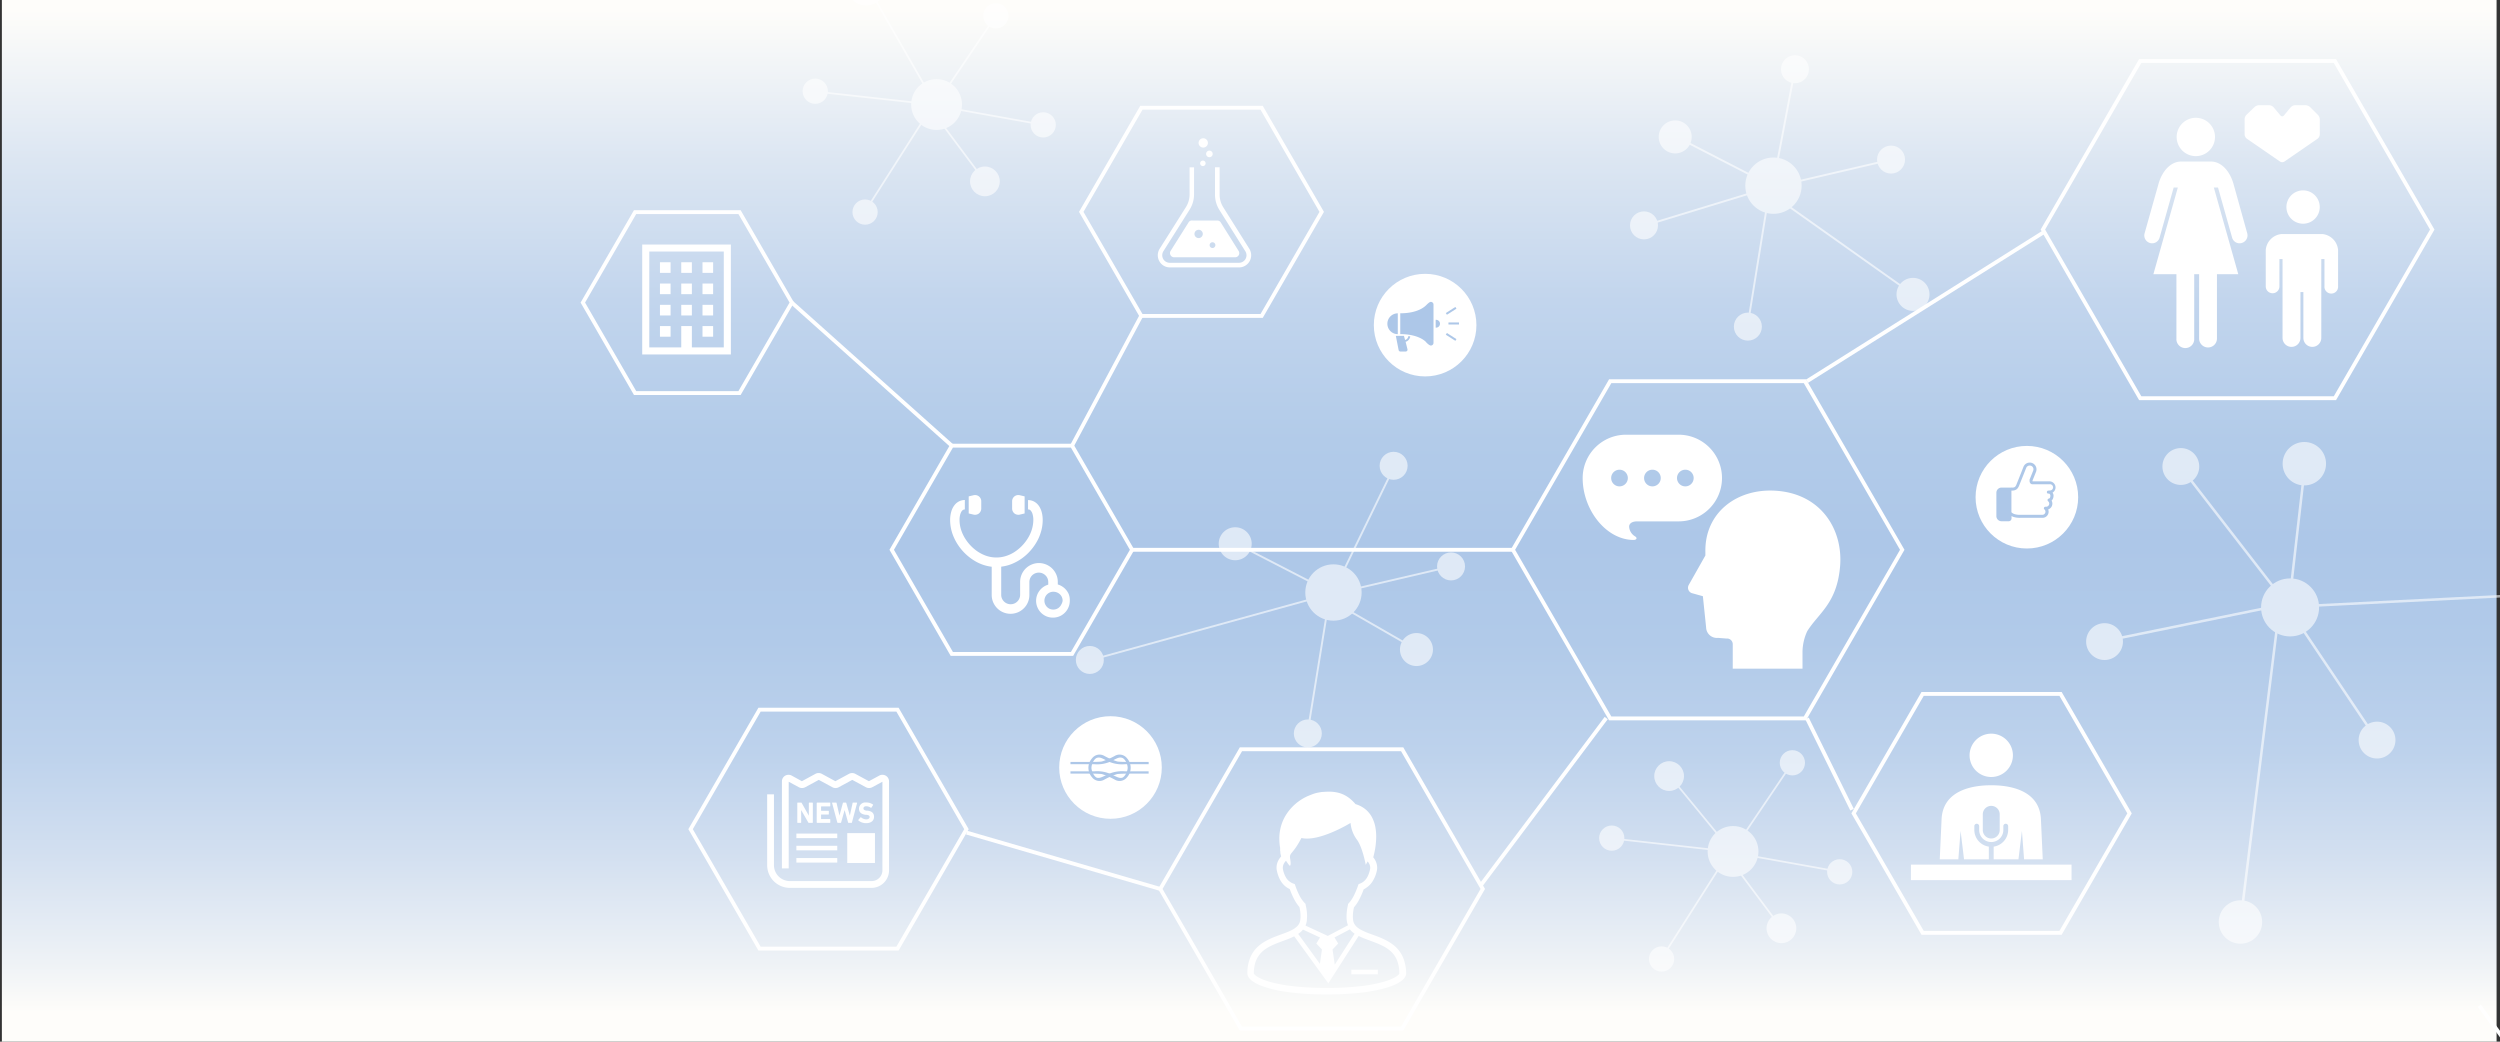 <svg xmlns="http://www.w3.org/2000/svg" xmlns:xlink="http://www.w3.org/1999/xlink" viewBox="0 0 600 250"><rect x="0" y="0" width="600" height="250" fill="#333333" stroke="none"/><defs><style>.cls-1{fill:url(#名称未設定グラデーション_59);}.cls-2{opacity:0.6;}.cls-3{fill:#fff;}.cls-4,.cls-5,.cls-6,.cls-7{fill:none;stroke:#fff;stroke-miterlimit:10;}.cls-4{stroke-width:0.46px;}.cls-5{stroke-width:0.61px;}.cls-6{stroke-width:0.42px;}.cls-7{stroke-width:0.93px;}.cls-8{fill:#adc7e8;}</style><linearGradient id="名称未設定グラデーション_59" x1="299.82" y1="2.43" x2="299.82" y2="242.98" gradientUnits="userSpaceOnUse"><stop offset="0" stop-color="#fefdfa"/><stop offset="0.15" stop-color="#dce6f2"/><stop offset="0.29" stop-color="#c2d5ed"/><stop offset="0.43" stop-color="#b2cbe9"/><stop offset="0.53" stop-color="#adc7e8"/><stop offset="0.63" stop-color="#b1cae9"/><stop offset="0.74" stop-color="#bdd2ec"/><stop offset="0.84" stop-color="#d2dff0"/><stop offset="0.95" stop-color="#eef2f6"/><stop offset="1" stop-color="#fefdfa"/></linearGradient></defs><title>アートボード 2</title><g id="レイヤー_6" data-name="レイヤー 6"><rect class="cls-1" x="0.45" y="-0.25" width="598.73" height="250.25"/></g><g id="レイヤー_4" data-name="レイヤー 4"><g class="cls-2"><circle class="cls-3" cx="425.63" cy="44.56" r="6.76"/><circle class="cls-3" cx="459.12" cy="70.65" r="3.96"/><circle class="cls-3" cx="402.05" cy="32.86" r="3.96"/><circle class="cls-3" cx="453.85" cy="38.3" r="3.36"/><circle class="cls-3" cx="419.49" cy="78.39" r="3.36"/><circle class="cls-3" cx="430.79" cy="16.62" r="3.36"/><circle class="cls-3" cx="394.56" cy="54.09" r="3.36"/><polyline class="cls-4" points="430.63 17.4 425.45 44.74 402.57 32.96"/><line class="cls-4" x1="425.45" y1="44.74" x2="394.87" y2="54.09"/><polyline class="cls-4" points="459.12 70.65 424.6 46.19 419.49 77.77"/><line class="cls-4" x1="453.85" y1="38.3" x2="425.99" y2="44.8"/></g><g class="cls-2"><circle class="cls-3" cx="320.03" cy="142.2" r="6.76"/><circle class="cls-3" cx="339.95" cy="155.89" r="3.96"/><circle class="cls-3" cx="296.45" cy="130.5" r="3.96"/><circle class="cls-3" cx="348.25" cy="135.94" r="3.36"/><circle class="cls-3" cx="313.88" cy="176.03" r="3.36"/><circle class="cls-3" cx="334.47" cy="111.79" r="3.36"/><circle class="cls-3" cx="261.56" cy="158.39" r="3.36"/><polyline class="cls-4" points="334.32 112.56 319.84 142.38 296.97 130.6"/><line class="cls-4" x1="319.84" y1="142.38" x2="261.87" y2="158.39"/><polyline class="cls-4" points="339.95 155.89 318.99 143.83 313.88 175.41"/><line class="cls-4" x1="348.25" y1="135.94" x2="320.39" y2="142.44"/></g><g class="cls-2"><circle class="cls-3" cx="549.62" cy="145.78" r="6.96"/><circle class="cls-3" cx="537.71" cy="221.28" r="5.21"/><circle class="cls-3" cx="553.04" cy="111.29" r="5.21"/><circle class="cls-3" cx="570.49" cy="177.62" r="4.42"/><circle class="cls-3" cx="505.09" cy="153.98" r="4.42"/><circle class="cls-3" cx="523.4" cy="111.96" r="4.42"/><polyline class="cls-5" points="609.56 142.62 549.31 145.64 553.16 111.98"/><line class="cls-5" x1="549.31" y1="145.64" x2="523.55" y2="112.34"/><polyline class="cls-5" points="537.71 221.28 547.13 145.27 505.85 153.7"/><line class="cls-5" x1="570.49" y1="177.62" x2="549.49" y2="146.33"/></g><g class="cls-2"><circle class="cls-3" cx="415.93" cy="204.35" r="6.1"/><circle class="cls-3" cx="427.54" cy="222.79" r="3.57"/><circle class="cls-3" cx="400.59" cy="186.26" r="3.57"/><circle class="cls-3" cx="441.53" cy="209.24" r="3.03"/><circle class="cls-3" cx="398.78" cy="230.16" r="3.03"/><circle class="cls-3" cx="430.17" cy="183.07" r="3.03"/><circle class="cls-3" cx="386.82" cy="201.15" r="3.03"/><polyline class="cls-6" points="429.76 183.65 415.71 204.44 400.98 186.53"/><line class="cls-6" x1="415.71" y1="204.44" x2="387.07" y2="201.26"/><polyline class="cls-6" points="427.54 222.79 414.49 205.33 399 229.65"/><line class="cls-6" x1="441.53" y1="209.24" x2="416.14" y2="204.68"/></g><g class="cls-2"><circle class="cls-3" cx="224.78" cy="25.09" r="6.1"/><circle class="cls-3" cx="236.38" cy="43.53" r="3.57"/><circle class="cls-3" cx="207.87" cy="-3.34" r="4.66"/><circle class="cls-3" cx="250.37" cy="29.97" r="3.03"/><circle class="cls-3" cx="207.62" cy="50.9" r="3.03"/><circle class="cls-3" cx="239.01" cy="3.8" r="3.03"/><circle class="cls-3" cx="195.66" cy="21.89" r="3.03"/><polyline class="cls-6" points="238.61 4.39 224.56 25.17 208.39 -2.99"/><line class="cls-6" x1="224.56" y1="25.17" x2="195.92" y2="22"/><polyline class="cls-6" points="236.38 43.53 223.34 26.07 207.84 50.39"/><line class="cls-6" x1="250.37" y1="29.97" x2="224.99" y2="25.41"/></g></g><g id="六角形"><polygon class="cls-7" points="433.18 91.49 386.45 91.49 363.09 131.95 386.45 172.42 433.18 172.42 456.54 131.95 433.18 91.49"/><polygon class="cls-7" points="560.38 14.64 513.65 14.64 490.29 55.1 513.65 95.57 560.38 95.57 583.74 55.1 560.38 14.64"/><polygon class="cls-7" points="336.52 179.83 297.82 179.83 278.47 213.35 297.82 246.87 336.52 246.87 355.87 213.35 336.52 179.83"/><polygon class="cls-7" points="494.53 166.54 461.43 166.54 444.87 195.21 461.43 223.88 494.53 223.88 511.09 195.21 494.53 166.54"/><polygon class="cls-7" points="215.4 170.32 182.29 170.32 165.74 199 182.29 227.67 215.4 227.67 231.95 199 215.4 170.32"/><polygon class="cls-7" points="177.49 50.91 152.42 50.91 139.88 72.62 152.42 94.33 177.49 94.33 190.03 72.62 177.49 50.91"/><polygon class="cls-7" points="257.29 106.96 228.43 106.96 214.01 131.95 228.43 156.94 257.29 156.94 271.71 131.95 257.29 106.96"/><polygon class="cls-7" points="302.79 25.86 273.93 25.86 259.5 50.85 273.93 75.83 302.79 75.83 317.21 50.85 302.79 25.86"/><line class="cls-7" x1="271.71" y1="131.95" x2="362.99" y2="131.95"/><path class="cls-3" d="M188.39,186.18h0Z"/><path class="cls-3" d="M212.6,186.17a1.68,1.68,0,0,0-.82-.22,1.55,1.55,0,0,0-.75.19l-2.49,1.35-3.27-1.77a1.71,1.71,0,0,0-.76-.19,1.64,1.64,0,0,0-.75.19l-3.27,1.77-3.26-1.77a1.61,1.61,0,0,0-1.52,0l-3.26,1.77L190,186.14a1.64,1.64,0,0,0-.75-.19,1.71,1.71,0,0,0-.82.22,1.6,1.6,0,0,0-.77,1.37v20.88h1.63v-20.8l2.44,1.32a1.62,1.62,0,0,0,1.52,0l3.26-1.77,3.27,1.77a1.52,1.52,0,0,0,.75.19,1.59,1.59,0,0,0,.76-.19l3.26-1.77,3.27,1.77a1.6,1.6,0,0,0,1.51,0l2.45-1.32v21.26a2.59,2.59,0,0,1-2.58,2.58H189.57a3.82,3.82,0,0,1-3.82-3.82v-17h-1.63v17a5.45,5.45,0,0,0,5.45,5.45h19.59a4.21,4.21,0,0,0,4.21-4.21V187.54A1.6,1.6,0,0,0,212.6,186.17Z"/><rect class="cls-3" x="203.34" y="199.95" width="6.65" height="7.17"/><rect class="cls-3" x="191.13" y="200.06" width="9.81" height="1.09"/><rect class="cls-3" x="191.13" y="205.93" width="9.81" height="1.09"/><rect class="cls-3" x="191.13" y="202.99" width="9.81" height="1.09"/><path class="cls-3" d="M192.28,197.42v-3h0l1.72,3a.13.13,0,0,0,.12.07H195l.08-.07V192.7l-.08-.07h-.8l-.08.07v3.06h0l-1.72-3.06a.13.13,0,0,0-.12-.07h-.86l-.07.07v4.72l.07.07h.81Z"/><polygon class="cls-3" points="197.11 193.54 199.2 193.54 199.27 193.47 199.27 192.7 199.2 192.63 196.09 192.63 196.01 192.7 196.01 197.42 196.09 197.49 199.2 197.49 199.27 197.42 199.27 196.66 199.2 196.58 197.11 196.58 197.06 196.54 197.06 195.53 197.11 195.49 198.85 195.49 198.92 195.42 198.92 194.66 198.85 194.59 197.11 194.59 197.06 194.54 197.06 193.58 197.11 193.54"/><path class="cls-3" d="M205.63,192.63h-.92c-.05,0-.07,0-.08.07l-.67,3.05h0l-.86-3.05-.08-.07h-.62a.11.11,0,0,0-.1.07l-.83,3.05h0l-.7-3.05a.09.09,0,0,0-.09-.07h-.92s-.06,0-.06.07l1.26,4.72.09.07h.71a.11.11,0,0,0,.1-.07l.85-3h0l.84,3a.11.11,0,0,0,.1.07h.71a.1.1,0,0,0,.1-.07l1.25-4.72S205.68,192.63,205.63,192.63Z"/><path class="cls-3" d="M207.92,196.65a2.08,2.08,0,0,1-1.28-.5h-.1l-.55.62v.12a2.85,2.85,0,0,0,1.87.67c1.26,0,1.91-.65,1.91-1.53s-.53-1.34-1.53-1.47l-.25,0c-.56-.08-.76-.26-.76-.54s.22-.52.65-.52a2,2,0,0,1,1.13.37l.1,0,.43-.66s0-.07,0-.1a2.72,2.72,0,0,0-1.65-.51,1.52,1.52,0,0,0-1.73,1.49c0,.86.56,1.32,1.54,1.46l.26,0c.58.08.75.26.75.54S208.42,196.65,207.92,196.65Z"/><circle class="cls-3" cx="486.45" cy="119.33" r="12.31"/><path class="cls-8" d="M493.33,117a1.47,1.47,0,0,0-1.47-1.48h-3.42c-.2,0-.38,0-.5,0h-.14v0s0,0,0-.08a.38.38,0,0,1,0-.1l.84-2.08a1.66,1.66,0,0,0,.12-.61,1.63,1.63,0,0,0-1-1.51,1.66,1.66,0,0,0-.61-.12,1.61,1.61,0,0,0-1.51,1h0l-1.42,3.59h0c-.1.23-.17.44-.25.62a1.63,1.63,0,0,1-.35.6.78.78,0,0,1-.24.13,1.09,1.09,0,0,1-.4.06,1.39,1.39,0,0,0-.3,0h-2.31a1.24,1.24,0,0,0-1.24,1.24v5.6a1.24,1.24,0,0,0,1.24,1.24h1.71a.69.69,0,0,0,.69-.69v-.57a2.25,2.25,0,0,0,.38.19,4.9,4.9,0,0,0,1.73.25h5.31a1.47,1.47,0,0,0,1.48-1.47,1.41,1.41,0,0,0-.11-.54,1.48,1.48,0,0,0,.82-2.13,1.29,1.29,0,0,0,.36-.54,1.89,1.89,0,0,0,.11-.67,1.06,1.06,0,0,0-.09-.42,1.91,1.91,0,0,0-.15-.28A1.46,1.46,0,0,0,493.33,117Zm-1.47.74h-.25a.38.38,0,0,0-.26.11.4.4,0,0,0-.1.26.34.34,0,0,0,.36.36.35.35,0,0,1,.18,0,.5.5,0,0,1,.22.21.51.51,0,0,1,.08.25,1.18,1.18,0,0,1-.1.53.5.5,0,0,1-.11.13.61.61,0,0,1-.18.07.37.37,0,0,0-.16.64.74.74,0,0,1,.28.57.76.76,0,0,1-.75.75h-.17a.35.35,0,0,0-.34.23.35.35,0,0,0,.09.4.74.74,0,0,1,.26.56.76.76,0,0,1-.75.75h-5.31a4.49,4.49,0,0,1-1.35-.17,1.85,1.85,0,0,1-.61-.32,1.06,1.06,0,0,1-.15-.15v-5.18l.21,0a1.77,1.77,0,0,0,.82-.18,1.41,1.41,0,0,0,.43-.33,2.57,2.57,0,0,0,.38-.66c.1-.23.18-.46.28-.69h0l1.43-3.59a.9.9,0,0,1,.84-.56,1.06,1.06,0,0,1,.34.06.9.9,0,0,1,.56.84.83.83,0,0,1-.07.34l-.86,2.13a.29.29,0,0,0,0,.09,1.79,1.79,0,0,0,0,.23,1,1,0,0,0,.07.38.78.78,0,0,0,.16.24.75.75,0,0,0,.34.18,1.15,1.15,0,0,0,.31,0c.2,0,.39,0,.5,0h3.42a.75.75,0,1,1,0,1.49Z"/><path class="cls-3" d="M379.84,114.73c0,7.62,5.62,14.86,12.26,14.86.51,0,1-.37.37-.83a2.92,2.92,0,0,1-1.48-2.37c0-.57.46-1.26,1.95-1.26h9.94a10.4,10.4,0,0,0,0-20.8H390.24A10.4,10.4,0,0,0,379.84,114.73Zm22.64,0a2,2,0,1,1,2,2A2,2,0,0,1,402.48,114.73Zm-7.9,0a2,2,0,1,1,2,2A2,2,0,0,1,394.58,114.73Zm-7.9,0a2,2,0,1,1,2,2A2,2,0,0,1,386.68,114.73Z"/><path class="cls-3" d="M288.77,35.42a1.12,1.12,0,1,0-1.11-1.12A1.12,1.12,0,0,0,288.77,35.42Z"/><path class="cls-3" d="M289.35,39.2a.66.66,0,1,0-.66.66A.67.67,0,0,0,289.35,39.2Z"/><path class="cls-3" d="M289.47,36.85a.79.79,0,1,0,1.57,0,.79.79,0,0,0-1.57,0Z"/><path class="cls-3" d="M299.86,59.74l-6.28-10a5.75,5.75,0,0,1-.87-3.05V40.15H291.6v6.51a6.87,6.87,0,0,0,1,3.64l6.28,10a1.79,1.79,0,0,1,.05,1.84,1.81,1.81,0,0,1-1.58.93h0l-16.61,0a1.81,1.81,0,0,1-1.58-.93,1.86,1.86,0,0,1,.05-1.84l6.31-10a6.88,6.88,0,0,0,1.05-3.64v-6.5H285.5v6.5a5.76,5.76,0,0,1-.88,3.05l-6.31,10a3,3,0,0,0-.44,1.55,2.91,2.91,0,0,0,2.91,2.92l16.62,0v0h0a2.9,2.9,0,0,0,2.51-1.5,2.83,2.83,0,0,0,.37-1.41A2.91,2.91,0,0,0,299.86,59.74Z"/><path class="cls-3" d="M285.27,53.35l-4.34,6.89a1,1,0,0,0,0,1,1,1,0,0,0,.83.51h14.7a1,1,0,0,0,.83-.49,1,1,0,0,0,0-1l-4.32-6.89a1,1,0,0,0-.81-.45h-6A.93.93,0,0,0,285.27,53.35ZM291,58.14a.69.69,0,1,1-.69.69A.69.69,0,0,1,291,58.14Zm-3.33-3a1,1,0,1,1-1,1A1,1,0,0,1,287.66,55.15Z"/><path class="cls-3" d="M337.1,230.88a7.59,7.59,0,0,0-3-4.32,11.9,11.9,0,0,0-2-1.16c-1-.49-2.1-.86-3.09-1.23a16.16,16.16,0,0,1-2.57-1.12,4.76,4.76,0,0,1-.68-.48,2.94,2.94,0,0,1-.7-.81,2.45,2.45,0,0,1-.32-1,8.38,8.38,0,0,1-.05-.84,10.56,10.56,0,0,1,.26-2.16,9.19,9.19,0,0,0,1.22-1.79,18.49,18.49,0,0,0,1.11-2.52A4.82,4.82,0,0,0,328,213a4.93,4.93,0,0,0,1.42-1.48,7.59,7.59,0,0,0,1-2.45,3.29,3.29,0,0,0,.1-.82,3.81,3.81,0,0,0-.36-1.58,3.91,3.91,0,0,0-.58-.91c.12-.44.26-1,.39-1.7a18.79,18.79,0,0,0,.32-3.28,12.72,12.72,0,0,0-.22-2.36,8.34,8.34,0,0,0-.54-1.74,6.44,6.44,0,0,0-1.63-2.29,6.81,6.81,0,0,0-2.58-1.4,10.06,10.06,0,0,0-1.36-1.34,7.4,7.4,0,0,0-2.47-1.31,8.9,8.9,0,0,0-2.55-.34q-.67,0-1.35.06c-.42,0-.78.09-1.09.14a7.61,7.61,0,0,0-1.23.31c-.37.13-.74.28-1.21.47a7.19,7.19,0,0,0-.7.32,12,12,0,0,0-1.82,1.13,11.75,11.75,0,0,0-3,3.31,10.24,10.24,0,0,0-1.08,2.49,10.9,10.9,0,0,0-.42,3.07,13.26,13.26,0,0,0,.19,2.2v.16l0,.3c0,.15,0,.31.05.44s0,.13,0,.18a.43.43,0,0,0,0,.05v0h0v.09l.19.84a4.19,4.19,0,0,0-.69,1,3.7,3.7,0,0,0-.41,1.69,3.27,3.27,0,0,0,.1.81h0a8.16,8.16,0,0,0,.58,1.75,5.43,5.43,0,0,0,1.29,1.79,5.22,5.22,0,0,0,1.2.78,19.89,19.89,0,0,0,1.1,2.52,10.17,10.17,0,0,0,1.22,1.79,9.9,9.9,0,0,1,.27,2.16,6.19,6.19,0,0,1-.05.84,2.82,2.82,0,0,1-.18.76,2.56,2.56,0,0,1-.6.88,5.18,5.18,0,0,1-1,.74,13.34,13.34,0,0,1-1.41.66c-.91.37-1.94.71-3,1.13a17.25,17.25,0,0,0-2.34,1.12,9.71,9.71,0,0,0-1.62,1.18,7.39,7.39,0,0,0-1.85,2.62,9.57,9.57,0,0,0-.71,3.82,1.73,1.73,0,0,0,.12.6,2.27,2.27,0,0,0,.27.48,4.25,4.25,0,0,0,.8.78,9.83,9.83,0,0,0,2.33,1.19,29.09,29.09,0,0,0,6,1.43,69.06,69.06,0,0,0,9.51.59,72.18,72.18,0,0,0,8.46-.45,39.63,39.63,0,0,0,4.59-.81,21,21,0,0,0,2.53-.76,12.9,12.9,0,0,0,1.42-.64,8.62,8.62,0,0,0,.83-.51,3.68,3.68,0,0,0,.87-.84,2.12,2.12,0,0,0,.27-.49,1.56,1.56,0,0,0,.11-.57A10.56,10.56,0,0,0,337.1,230.88Zm-12-6.78-4.76,7.43-.53-3.65,1.35-1.43-.88-1.46,3.69-1.94.33.38A5.17,5.17,0,0,0,325.13,224.1ZM312,215.17a17.61,17.61,0,0,1-1.13-2.63l-.12-.35-.35-.13a3,3,0,0,1-.71-.36,3.37,3.37,0,0,1-1-1,6.54,6.54,0,0,1-.76-1.95h0a2.49,2.49,0,0,1-.05-.46,2.12,2.12,0,0,1,.24-1,3.15,3.15,0,0,1,.52-.71,13.15,13.15,0,0,0,.78,1.1c.36.35.41-.49.24-1.44-.32-1.73.53-.95,2.68-5.12,4.29,1,11.79-3.61,11.79-3.61a7.92,7.92,0,0,0,1.52,4c1.36,1.81,2.13,6.06,2.13,6.06s.18-.35.46-.82a2.91,2.91,0,0,1,.4.61,2.09,2.09,0,0,1,.21.91,1.89,1.89,0,0,1-.06.47,6.65,6.65,0,0,1-.47,1.43,3.74,3.74,0,0,1-.91,1.27,3.05,3.05,0,0,1-1,.62l-.35.13-.13.35a19.55,19.55,0,0,1-1.12,2.64,8.09,8.09,0,0,1-1.13,1.62l-.16.16,0,.21a11.89,11.89,0,0,0-.35,2.71c0,.32,0,.65.05,1a4.72,4.72,0,0,0,.28,1.15s0,0,0,.05l-4.83,2.54-5.35-2.48a4.31,4.31,0,0,0,.33-1.27h0c0-.35.05-.68.05-1a11.82,11.82,0,0,0-.35-2.71l0-.21-.16-.16A7.53,7.53,0,0,1,312,215.17Zm-.05,8.69a4.21,4.21,0,0,0,.76-.76l4.09,1.9-.88,1.45,1.35,1.43-.49,3.44-5.21-7.18C311.67,224.05,311.8,224,311.92,223.86Zm23.89,9.85a1.91,1.91,0,0,1-.39.41,5.31,5.31,0,0,1-.74.48,11.86,11.86,0,0,1-2.22.9,32,32,0,0,1-5.59,1.14,69.42,69.42,0,0,1-8.51.47,70.92,70.92,0,0,1-8.26-.44,37.83,37.83,0,0,1-4.4-.77,20.56,20.56,0,0,1-2.35-.71,12.82,12.82,0,0,1-1.24-.55,7.42,7.42,0,0,1-.64-.4,2.19,2.19,0,0,1-.51-.48.4.4,0,0,1-.07-.12h0a8.83,8.83,0,0,1,.28-2.32,5.83,5.83,0,0,1,.62-1.52,6.22,6.22,0,0,1,1.73-1.91,11.71,11.71,0,0,1,1.73-1c.93-.44,1.94-.8,2.93-1.17a21.52,21.52,0,0,0,2.4-1L318.8,236l7.28-11.37c.37.18.75.36,1.14.52,1,.4,2,.74,3,1.14a17,17,0,0,1,2.15,1,8.81,8.81,0,0,1,1.38,1,5.81,5.81,0,0,1,1.49,2.08,8.12,8.12,0,0,1,.59,3.22S335.83,233.67,335.81,233.71Z"/><rect class="cls-3" x="324.32" y="232.73" width="6.36" height="1.11"/><path class="cls-3" d="M477.9,186.48a5.2,5.2,0,1,0-5.2-5.19A5.19,5.19,0,0,0,477.9,186.48Z"/><rect class="cls-3" x="458.62" y="207.51" width="38.55" height="3.72"/><path class="cls-3" d="M470.54,199.44l.83,6.8h5.95v-3.05a4.06,4.06,0,0,1-3.48-4v-.91a.58.58,0,1,1,1.16,0v.91a2.9,2.9,0,0,0,5.8,0v-.91a.58.58,0,1,1,1.16,0v.91a4.06,4.06,0,0,1-3.48,4v3.05h5.95l.83-6.8.52,6.8h4.48l-.44-9.65c-.35-7.34-8.23-8.13-11.92-8.13s-11.56.79-11.92,8.13l-.44,9.65H470Zm5.33-4a2,2,0,0,1,4.06,0v3.77a2,2,0,0,1-4.06,0v-3.77Z"/><path class="cls-3" d="M426.11,117.77c-9.23-.57-17,5.23-16.82,14.69v.86l-4,7.08a1.37,1.37,0,0,0,.92,2l2.48.69.78,7.5a2.59,2.59,0,0,0,2.87,2.5l2,.16a1.37,1.37,0,0,1,1.52,1.36v5.87h16.74v-4a12.11,12.11,0,0,1,1.14-5c2.71-4.34,7.13-6.65,7.88-15.55S437,118.44,426.11,117.77Z"/><circle class="cls-3" cx="342.03" cy="78.03" r="12.31"/><path class="cls-8" d="M337.91,81a1.11,1.11,0,0,1-.45.5,1.28,1.28,0,0,1-.24.11l-.27-1H335l.67,3.4a.44.44,0,0,0,.44.36h1.26a.47.47,0,0,0,.35-.18.43.43,0,0,0,.07-.38L337.34,82l.11,0a1.48,1.48,0,0,0,.7-.52,1.79,1.79,0,0,0,.32-.74l-.46-.08A2,2,0,0,1,337.91,81Z"/><path class="cls-8" d="M343.4,72.45c-.35,0-.92.61-1.17.85s-1.9,1.89-6.17,1.89v5c4.27,0,6,1.67,6.17,1.89s.82.85,1.17.85a.64.64,0,0,0,.64-.64V73.09A.64.64,0,0,0,343.4,72.45Z"/><path class="cls-8" d="M335.47,75.2a2.5,2.5,0,0,0,0,5Z"/><path class="cls-8" d="M344.56,76.76v1.87a.94.94,0,1,0,0-1.87Z"/><rect class="cls-8" x="347.63" y="77.39" width="2.53" height="0.49"/><polygon class="cls-8" points="349.55 74.08 349.29 73.67 346.99 75.13 347.26 75.54 349.55 74.08"/><polygon class="cls-8" points="346.99 80.33 349.29 81.8 349.55 81.39 347.26 79.92 346.99 80.33"/><path class="cls-3" d="M554.4,25.68a1.82,1.82,0,0,0-1.1-.44h-2.45a1.61,1.61,0,0,0-1.05.48l-1.67,2a.51.51,0,0,1-.81,0l-1.68-2a1.61,1.61,0,0,0-1-.48h-2.45a1.82,1.82,0,0,0-1.09.44l-1.93,1.85a1.63,1.63,0,0,0-.46,1v3.75a1.37,1.37,0,0,0,.52,1l8,5.51a1,1,0,0,0,1,0l8-5.51a1.37,1.37,0,0,0,.52-1V28.57a1.67,1.67,0,0,0-.45-1Z"/><path class="cls-3" d="M527,37.47a4.6,4.6,0,1,0-4.6-4.6A4.59,4.59,0,0,0,527,37.47Z"/><path class="cls-3" d="M536,44c-.94-3.14-3-5.23-5.37-5.23h-7.18c-2.35,0-4.44,2.09-5.37,5.23l-3.38,12A1.89,1.89,0,0,0,516,58.32,1.86,1.86,0,0,0,518.31,57l3.37-12h1l-5.87,20.81h5.53V81.25a2.14,2.14,0,1,0,4.27,0V65.81h1.18V81.25a2.14,2.14,0,1,0,4.28,0V65.81h5.12L531.32,45h1l3.38,12A1.85,1.85,0,0,0,538,58.32,1.9,1.9,0,0,0,539.34,56Z"/><path class="cls-3" d="M552.74,53.69a4,4,0,1,0-4-4A4,4,0,0,0,552.74,53.69Z"/><path class="cls-3" d="M557.37,56.17h-9.81A4.2,4.2,0,0,0,543.78,60v8.74a1.64,1.64,0,0,0,3.28,0V62.18h.75V81.1a2.15,2.15,0,1,0,4.3,0v-11h.7v11a2.15,2.15,0,1,0,4.3,0V62.18h.76v6.51a1.64,1.64,0,1,0,3.27,0V60A4.2,4.2,0,0,0,557.37,56.17Z"/><path class="cls-3" d="M256.49,142.58A4.11,4.11,0,0,0,255,140.8a4.18,4.18,0,0,0-1.13-.53v-.62a4.5,4.5,0,0,0-.36-1.76,4.56,4.56,0,0,0-4.16-2.76,4.5,4.5,0,0,0-1.76.36,4.52,4.52,0,0,0-2.76,4.16v3.1a2.13,2.13,0,0,1-.18.88,2.24,2.24,0,0,1-.82,1,2.25,2.25,0,0,1-2.15.21,2.26,2.26,0,0,1-1-.82,2.2,2.2,0,0,1-.39-1.27V136a10,10,0,0,0,2.57-.66,11.87,11.87,0,0,0,4.36-3.09,12.57,12.57,0,0,0,1.52-2.08,10.57,10.57,0,0,0,1-2.23,10.06,10.06,0,0,0,.51-3.11,7.31,7.31,0,0,0-.19-1.72,4.91,4.91,0,0,0-.41-1.15,3.75,3.75,0,0,0-.48-.76,3.29,3.29,0,0,0-1.06-.86,3.11,3.11,0,0,0-1.38-.32v2.26a.88.88,0,0,1,.24,0l.17.07a1,1,0,0,1,.29.26,2.19,2.19,0,0,1,.4.84,4.82,4.82,0,0,1,.17,1.35,8.2,8.2,0,0,1-.4,2.42,9.2,9.2,0,0,1-1.18,2.37,10.45,10.45,0,0,1-3.12,3,8.4,8.4,0,0,1-2,.89,7.4,7.4,0,0,1-2.17.32,7.62,7.62,0,0,1-2.85-.56,9.27,9.27,0,0,1-1.9-1.05,10.41,10.41,0,0,1-2.3-2.29,9.45,9.45,0,0,1-1.39-2.66,7.89,7.89,0,0,1-.4-2.42,4.79,4.79,0,0,1,.13-1.2,3,3,0,0,1,.23-.66,2,2,0,0,1,.21-.34,1,1,0,0,1,.33-.27.78.78,0,0,1,.37-.08V120a2.94,2.94,0,0,0-.84.12,2.71,2.71,0,0,0-.68.28,3.11,3.11,0,0,0-.93.8,4.49,4.49,0,0,0-.82,1.65,7.25,7.25,0,0,0-.26,2,10.36,10.36,0,0,0,.51,3.11,11.79,11.79,0,0,0,1.47,2.95,12.45,12.45,0,0,0,3.8,3.63,10.26,10.26,0,0,0,4.2,1.48v6.76a4.49,4.49,0,0,0,.35,1.76,4.62,4.62,0,0,0,1.64,2,4.54,4.54,0,0,0,4.28.42,4.57,4.57,0,0,0,2-1.64,4.47,4.47,0,0,0,.77-2.53v-3.1a2.28,2.28,0,0,1,1-1.88,2.29,2.29,0,0,1,1.27-.38,2.16,2.16,0,0,1,.88.18,2.35,2.35,0,0,1,1,.82,2.26,2.26,0,0,1,.38,1.26v.62l-.44.16a4.06,4.06,0,0,0-1.78,1.47,4,4,0,0,0-.37,3.83,4,4,0,0,0,3.72,2.46,4.11,4.11,0,0,0,1.57-.31,4.06,4.06,0,0,0,2.47-3.73A4,4,0,0,0,256.49,142.58ZM254.75,145a2.25,2.25,0,0,1-.78.95,2.17,2.17,0,0,1-2,.19,2.1,2.1,0,0,1-.94-.78,2.13,2.13,0,0,1-.37-1.2,2.09,2.09,0,0,1,.17-.83,2.13,2.13,0,0,1,2-1.31,2.23,2.23,0,0,1,.83.16,2.21,2.21,0,0,1,1,.78,2.18,2.18,0,0,1,.37,1.2A2.14,2.14,0,0,1,254.75,145Z"/><path class="cls-3" d="M234.94,123.23a1.53,1.53,0,0,0,.56-1.17V120.3a1.5,1.5,0,0,0-.56-1.17,1.52,1.52,0,0,0-1.27-.28l-1.18.28v4.1l1.18.28A1.52,1.52,0,0,0,234.94,123.23Z"/><path class="cls-3" d="M243.47,123.23a1.52,1.52,0,0,0,1.27.28l1.17-.28v-4.1l-1.17-.28a1.52,1.52,0,0,0-1.27.28,1.5,1.5,0,0,0-.56,1.17v1.76A1.53,1.53,0,0,0,243.47,123.23Z"/><path class="cls-3" d="M154.13,58.68V85.07h21.28V58.68Zm19.58,24.69h-7.66V78.26H163.5v5.11h-7.67v-23h17.88Z"/><rect class="cls-3" x="158.39" y="62.94" width="2.55" height="2.55"/><rect class="cls-3" x="163.5" y="62.94" width="2.55" height="2.55"/><rect class="cls-3" x="168.6" y="62.94" width="2.55" height="2.55"/><rect class="cls-3" x="158.39" y="68.05" width="2.55" height="2.55"/><rect class="cls-3" x="163.5" y="68.05" width="2.55" height="2.55"/><rect class="cls-3" x="168.6" y="68.05" width="2.55" height="2.55"/><rect class="cls-3" x="158.39" y="73.16" width="2.55" height="2.55"/><rect class="cls-3" x="163.5" y="73.16" width="2.55" height="2.55"/><rect class="cls-3" x="168.6" y="73.16" width="2.55" height="2.55"/><rect class="cls-3" x="158.39" y="78.26" width="2.55" height="2.55"/><rect class="cls-3" x="168.6" y="78.26" width="2.55" height="2.55"/><line class="cls-7" x1="385.49" y1="172.33" x2="355.49" y2="212.33"/><line class="cls-7" x1="273.99" y1="75.63" x2="257.29" y2="106.96"/><line class="cls-7" x1="433.68" y1="91.49" x2="490.88" y2="55.49"/><line class="cls-7" x1="433.68" y1="172.42" x2="444.49" y2="194.33"/><line class="cls-7" x1="231.99" y1="199.83" x2="278.47" y2="213.35"/><line class="cls-7" x1="595.03" y1="241.38" x2="620.43" y2="276.1"/><line class="cls-7" x1="190.03" y1="72.62" x2="228.43" y2="106.96"/><circle class="cls-3" cx="266.52" cy="184.2" r="12.31"/><path class="cls-8" d="M271.36,184.23a3.41,3.41,0,0,1-.88,2.33,2.25,2.25,0,0,1-2.9.57,17.44,17.44,0,0,0-3.12-1.35c-.48-.08-2.15-.11-2.15-.11h-5.4v-.55h5.68a8,8,0,0,1,3.73.55c1.73.79,2.24,1.13,2.93,1s1.39-1.53,1.39-2.4-.63-2.22-1.39-2.41-1.2.17-2.93,1a8,8,0,0,1-3.73.55h-5.68v-.55h5.4s1.67,0,2.15-.11a16.75,16.75,0,0,0,3.12-1.35,2.25,2.25,0,0,1,2.9.58A3.39,3.39,0,0,1,271.36,184.23Z"/><path class="cls-8" d="M261.22,184.23a3.46,3.46,0,0,0,.88,2.33,2.25,2.25,0,0,0,2.9.57,17.44,17.44,0,0,1,3.12-1.35c.48-.08,2.15-.11,2.15-.11h5.4v-.55H270a8,8,0,0,0-3.73.55c-1.73.79-2.24,1.13-2.93,1s-1.39-1.53-1.39-2.4.63-2.22,1.39-2.41,1.2.17,2.93,1a8,8,0,0,0,3.73.55h5.68v-.55h-5.4s-1.67,0-2.15-.11a16.75,16.75,0,0,1-3.12-1.35,2.25,2.25,0,0,0-2.9.58A3.44,3.44,0,0,0,261.22,184.23Z"/></g></svg>